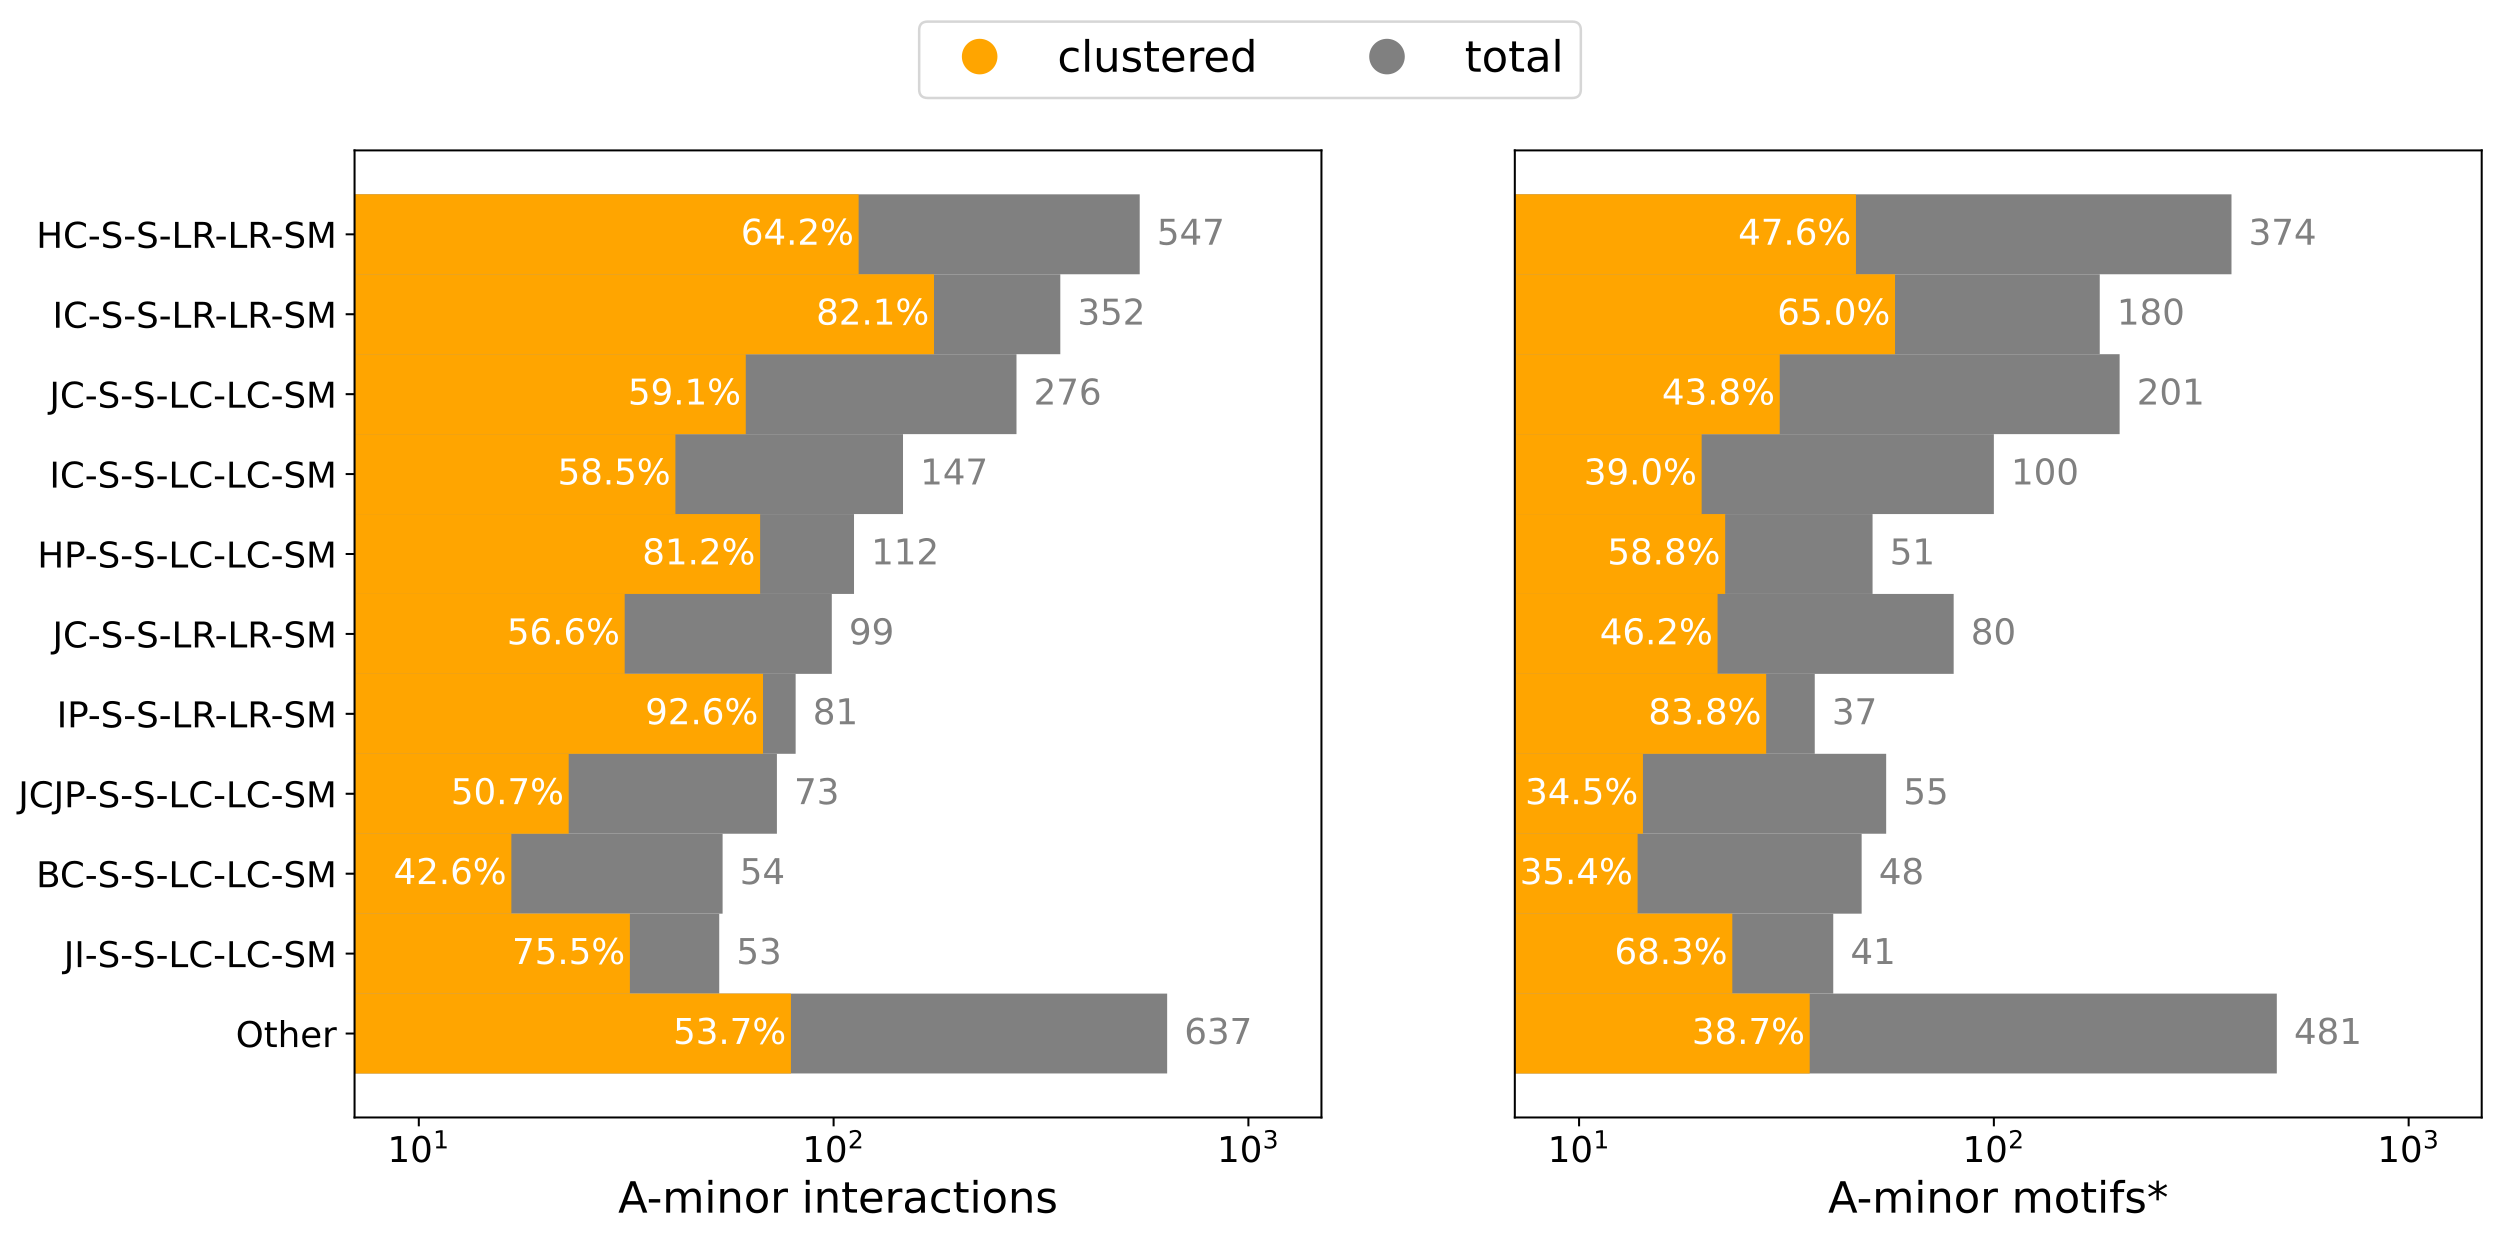 <?xml version="1.0" encoding="utf-8" standalone="no"?>
<!DOCTYPE svg PUBLIC "-//W3C//DTD SVG 1.1//EN"
  "http://www.w3.org/Graphics/SVG/1.1/DTD/svg11.dtd">
<!-- Created with matplotlib (https://matplotlib.org/) -->
<svg height="487.902pt" version="1.1" viewBox="0 0 983.713 487.902" width="983.713pt" xmlns="http://www.w3.org/2000/svg" xmlns:xlink="http://www.w3.org/1999/xlink">
 <defs>
  <style type="text/css">
*{stroke-linecap:butt;stroke-linejoin:round;}
  </style>
 </defs>
 <g id="figure_1">
  <g id="patch_1">
   <path d="M 0 487.902 
L 983.713 487.902 
L 983.713 0 
L 0 0 
z
" style="fill:#ffffff;"/>
  </g>
  <g id="axes_1">
   <g id="patch_2">
    <path d="M 139.513 439.7 
L 519.968 439.7 
L 519.968 59.18 
L 139.513 59.18 
z
" style="fill:#ffffff;"/>
   </g>
   <g id="patch_3">
    <path clip-path="url(#p94012edc0e)" d="M -163214.058 422.404 
L 459.259 422.404 
L 459.259 390.956 
L -163214.058 390.956 
z
" style="fill:#808080;"/>
   </g>
   <g id="patch_4">
    <path clip-path="url(#p94012edc0e)" d="M -163214.058 390.956 
L 283.009 390.956 
L 283.009 359.508 
L -163214.058 359.508 
z
" style="fill:#808080;"/>
   </g>
   <g id="patch_5">
    <path clip-path="url(#p94012edc0e)" d="M -163214.058 359.508 
L 284.334 359.508 
L 284.334 328.06 
L -163214.058 328.06 
z
" style="fill:#808080;"/>
   </g>
   <g id="patch_6">
    <path clip-path="url(#p94012edc0e)" d="M -163214.058 328.06 
L 305.703 328.06 
L 305.703 296.612 
L -163214.058 296.612 
z
" style="fill:#808080;"/>
   </g>
   <g id="patch_7">
    <path clip-path="url(#p94012edc0e)" d="M -163214.058 296.612 
L 313.075 296.612 
L 313.075 265.164 
L -163214.058 265.164 
z
" style="fill:#808080;"/>
   </g>
   <g id="patch_8">
    <path clip-path="url(#p94012edc0e)" d="M -163214.058 265.164 
L 327.299 265.164 
L 327.299 233.716 
L -163214.058 233.716 
z
" style="fill:#808080;"/>
   </g>
   <g id="patch_9">
    <path clip-path="url(#p94012edc0e)" d="M -163214.058 233.716 
L 336.044 233.716 
L 336.044 202.268 
L -163214.058 202.268 
z
" style="fill:#808080;"/>
   </g>
   <g id="patch_10">
    <path clip-path="url(#p94012edc0e)" d="M -163214.058 202.268 
L 355.32 202.268 
L 355.32 170.82 
L -163214.058 170.82 
z
" style="fill:#808080;"/>
   </g>
   <g id="patch_11">
    <path clip-path="url(#p94012edc0e)" d="M -163214.058 170.82 
L 399.974 170.82 
L 399.974 139.372 
L -163214.058 139.372 
z
" style="fill:#808080;"/>
   </g>
   <g id="patch_12">
    <path clip-path="url(#p94012edc0e)" d="M -163214.058 139.372 
L 417.215 139.372 
L 417.215 107.924 
L -163214.058 107.924 
z
" style="fill:#808080;"/>
   </g>
   <g id="patch_13">
    <path clip-path="url(#p94012edc0e)" d="M -163214.058 107.924 
L 448.462 107.924 
L 448.462 76.476 
L -163214.058 76.476 
z
" style="fill:#808080;"/>
   </g>
   <g id="patch_14">
    <path clip-path="url(#p94012edc0e)" d="M -163214.058 422.404 
L 311.217 422.404 
L 311.217 390.956 
L -163214.058 390.956 
z
" style="fill:#ffa500;"/>
   </g>
   <g id="patch_15">
    <path clip-path="url(#p94012edc0e)" d="M -163214.058 390.956 
L 247.852 390.956 
L 247.852 359.508 
L -163214.058 359.508 
z
" style="fill:#ffa500;"/>
   </g>
   <g id="patch_16">
    <path clip-path="url(#p94012edc0e)" d="M -163214.058 359.508 
L 201.207 359.508 
L 201.207 328.06 
L -163214.058 328.06 
z
" style="fill:#ffa500;"/>
   </g>
   <g id="patch_17">
    <path clip-path="url(#p94012edc0e)" d="M -163214.058 328.06 
L 223.772 328.06 
L 223.772 296.612 
L -163214.058 296.612 
z
" style="fill:#ffa500;"/>
   </g>
   <g id="patch_18">
    <path clip-path="url(#p94012edc0e)" d="M -163214.058 296.612 
L 300.231 296.612 
L 300.231 265.164 
L -163214.058 265.164 
z
" style="fill:#ffa500;"/>
   </g>
   <g id="patch_19">
    <path clip-path="url(#p94012edc0e)" d="M -163214.058 265.164 
L 245.8 265.164 
L 245.8 233.716 
L -163214.058 233.716 
z
" style="fill:#ffa500;"/>
   </g>
   <g id="patch_20">
    <path clip-path="url(#p94012edc0e)" d="M -163214.058 233.716 
L 299.096 233.716 
L 299.096 202.268 
L -163214.058 202.268 
z
" style="fill:#ffa500;"/>
   </g>
   <g id="patch_21">
    <path clip-path="url(#p94012edc0e)" d="M -163214.058 202.268 
L 265.76 202.268 
L 265.76 170.82 
L -163214.058 170.82 
z
" style="fill:#ffa500;"/>
   </g>
   <g id="patch_22">
    <path clip-path="url(#p94012edc0e)" d="M -163214.058 170.82 
L 293.446 170.82 
L 293.446 139.372 
L -163214.058 139.372 
z
" style="fill:#ffa500;"/>
   </g>
   <g id="patch_23">
    <path clip-path="url(#p94012edc0e)" d="M -163214.058 139.372 
L 367.507 139.372 
L 367.507 107.924 
L -163214.058 107.924 
z
" style="fill:#ffa500;"/>
   </g>
   <g id="patch_24">
    <path clip-path="url(#p94012edc0e)" d="M -163214.058 107.924 
L 337.858 107.924 
L 337.858 76.476 
L -163214.058 76.476 
z
" style="fill:#ffa500;"/>
   </g>
   <g id="matplotlib.axis_1">
    <g id="xtick_1">
     <g id="line2d_1">
      <defs>
       <path d="M 0 0 
L 0 3.5 
" id="mbed6839038" style="stroke:#000000;stroke-width:0.8;"/>
      </defs>
      <g>
       <use style="stroke:#000000;stroke-width:0.8;" x="164.796" xlink:href="#mbed6839038" y="439.7"/>
      </g>
     </g>
     <g id="text_1">
      <!-- $\mathdefault{10^{1}}$ -->
      <defs>
       <path d="M 12.406 8.297 
L 28.516 8.297 
L 28.516 63.922 
L 10.984 60.406 
L 10.984 69.391 
L 28.422 72.906 
L 38.281 72.906 
L 38.281 8.297 
L 54.391 8.297 
L 54.391 0 
L 12.406 0 
z
" id="DejaVuSans-49"/>
       <path d="M 31.781 66.406 
Q 24.172 66.406 20.328 58.906 
Q 16.5 51.422 16.5 36.375 
Q 16.5 21.391 20.328 13.891 
Q 24.172 6.391 31.781 6.391 
Q 39.453 6.391 43.281 13.891 
Q 47.125 21.391 47.125 36.375 
Q 47.125 51.422 43.281 58.906 
Q 39.453 66.406 31.781 66.406 
z
M 31.781 74.219 
Q 44.047 74.219 50.516 64.516 
Q 56.984 54.828 56.984 36.375 
Q 56.984 17.969 50.516 8.266 
Q 44.047 -1.422 31.781 -1.422 
Q 19.531 -1.422 13.062 8.266 
Q 6.594 17.969 6.594 36.375 
Q 6.594 54.828 13.062 64.516 
Q 19.531 74.219 31.781 74.219 
z
" id="DejaVuSans-48"/>
      </defs>
      <g transform="translate(152.476 457.338)scale(0.14 -0.14)">
       <use transform="translate(0 0.684)" xlink:href="#DejaVuSans-49"/>
       <use transform="translate(63.623 0.684)" xlink:href="#DejaVuSans-48"/>
       <use transform="translate(128.203 38.966)scale(0.7)" xlink:href="#DejaVuSans-49"/>
      </g>
     </g>
    </g>
    <g id="xtick_2">
     <g id="line2d_2">
      <g>
       <use style="stroke:#000000;stroke-width:0.8;" x="328.011" xlink:href="#mbed6839038" y="439.7"/>
      </g>
     </g>
     <g id="text_2">
      <!-- $\mathdefault{10^{2}}$ -->
      <defs>
       <path d="M 19.188 8.297 
L 53.609 8.297 
L 53.609 0 
L 7.328 0 
L 7.328 8.297 
Q 12.938 14.109 22.625 23.891 
Q 32.328 33.688 34.812 36.531 
Q 39.547 41.844 41.422 45.531 
Q 43.312 49.219 43.312 52.781 
Q 43.312 58.594 39.234 62.25 
Q 35.156 65.922 28.609 65.922 
Q 23.969 65.922 18.812 64.312 
Q 13.672 62.703 7.812 59.422 
L 7.812 69.391 
Q 13.766 71.781 18.938 73 
Q 24.125 74.219 28.422 74.219 
Q 39.75 74.219 46.484 68.547 
Q 53.219 62.891 53.219 53.422 
Q 53.219 48.922 51.531 44.891 
Q 49.859 40.875 45.406 35.406 
Q 44.188 33.984 37.641 27.219 
Q 31.109 20.453 19.188 8.297 
z
" id="DejaVuSans-50"/>
      </defs>
      <g transform="translate(315.691 457.338)scale(0.14 -0.14)">
       <use transform="translate(0 0.766)" xlink:href="#DejaVuSans-49"/>
       <use transform="translate(63.623 0.766)" xlink:href="#DejaVuSans-48"/>
       <use transform="translate(128.203 39.047)scale(0.7)" xlink:href="#DejaVuSans-50"/>
      </g>
     </g>
    </g>
    <g id="xtick_3">
     <g id="line2d_3">
      <g>
       <use style="stroke:#000000;stroke-width:0.8;" x="491.227" xlink:href="#mbed6839038" y="439.7"/>
      </g>
     </g>
     <g id="text_3">
      <!-- $\mathdefault{10^{3}}$ -->
      <defs>
       <path d="M 40.578 39.312 
Q 47.656 37.797 51.625 33 
Q 55.609 28.219 55.609 21.188 
Q 55.609 10.406 48.188 4.484 
Q 40.766 -1.422 27.094 -1.422 
Q 22.516 -1.422 17.656 -0.516 
Q 12.797 0.391 7.625 2.203 
L 7.625 11.719 
Q 11.719 9.328 16.594 8.109 
Q 21.484 6.891 26.812 6.891 
Q 36.078 6.891 40.938 10.547 
Q 45.797 14.203 45.797 21.188 
Q 45.797 27.641 41.281 31.266 
Q 36.766 34.906 28.719 34.906 
L 20.219 34.906 
L 20.219 43.016 
L 29.109 43.016 
Q 36.375 43.016 40.234 45.922 
Q 44.094 48.828 44.094 54.297 
Q 44.094 59.906 40.109 62.906 
Q 36.141 65.922 28.719 65.922 
Q 24.656 65.922 20.016 65.031 
Q 15.375 64.156 9.812 62.312 
L 9.812 71.094 
Q 15.438 72.656 20.344 73.438 
Q 25.25 74.219 29.594 74.219 
Q 40.828 74.219 47.359 69.109 
Q 53.906 64.016 53.906 55.328 
Q 53.906 49.266 50.438 45.094 
Q 46.969 40.922 40.578 39.312 
z
" id="DejaVuSans-51"/>
      </defs>
      <g transform="translate(478.907 457.338)scale(0.14 -0.14)">
       <use transform="translate(0 0.766)" xlink:href="#DejaVuSans-49"/>
       <use transform="translate(63.623 0.766)" xlink:href="#DejaVuSans-48"/>
       <use transform="translate(128.203 39.047)scale(0.7)" xlink:href="#DejaVuSans-51"/>
      </g>
     </g>
    </g>
    <g id="text_4">
     <!-- A-minor interactions -->
     <defs>
      <path d="M 34.188 63.188 
L 20.797 26.906 
L 47.609 26.906 
z
M 28.609 72.906 
L 39.797 72.906 
L 67.578 0 
L 57.328 0 
L 50.688 18.703 
L 17.828 18.703 
L 11.188 0 
L 0.781 0 
z
" id="DejaVuSans-65"/>
      <path d="M 4.891 31.391 
L 31.203 31.391 
L 31.203 23.391 
L 4.891 23.391 
z
" id="DejaVuSans-45"/>
      <path d="M 52 44.188 
Q 55.375 50.25 60.062 53.125 
Q 64.75 56 71.094 56 
Q 79.641 56 84.281 50.016 
Q 88.922 44.047 88.922 33.016 
L 88.922 0 
L 79.891 0 
L 79.891 32.719 
Q 79.891 40.578 77.094 44.375 
Q 74.312 48.188 68.609 48.188 
Q 61.625 48.188 57.562 43.547 
Q 53.516 38.922 53.516 30.906 
L 53.516 0 
L 44.484 0 
L 44.484 32.719 
Q 44.484 40.625 41.703 44.406 
Q 38.922 48.188 33.109 48.188 
Q 26.219 48.188 22.156 43.531 
Q 18.109 38.875 18.109 30.906 
L 18.109 0 
L 9.078 0 
L 9.078 54.688 
L 18.109 54.688 
L 18.109 46.188 
Q 21.188 51.219 25.484 53.609 
Q 29.781 56 35.688 56 
Q 41.656 56 45.828 52.969 
Q 50 49.953 52 44.188 
z
" id="DejaVuSans-109"/>
      <path d="M 9.422 54.688 
L 18.406 54.688 
L 18.406 0 
L 9.422 0 
z
M 9.422 75.984 
L 18.406 75.984 
L 18.406 64.594 
L 9.422 64.594 
z
" id="DejaVuSans-105"/>
      <path d="M 54.891 33.016 
L 54.891 0 
L 45.906 0 
L 45.906 32.719 
Q 45.906 40.484 42.875 44.328 
Q 39.844 48.188 33.797 48.188 
Q 26.516 48.188 22.312 43.547 
Q 18.109 38.922 18.109 30.906 
L 18.109 0 
L 9.078 0 
L 9.078 54.688 
L 18.109 54.688 
L 18.109 46.188 
Q 21.344 51.125 25.703 53.562 
Q 30.078 56 35.797 56 
Q 45.219 56 50.047 50.172 
Q 54.891 44.344 54.891 33.016 
z
" id="DejaVuSans-110"/>
      <path d="M 30.609 48.391 
Q 23.391 48.391 19.188 42.75 
Q 14.984 37.109 14.984 27.297 
Q 14.984 17.484 19.156 11.844 
Q 23.344 6.203 30.609 6.203 
Q 37.797 6.203 41.984 11.859 
Q 46.188 17.531 46.188 27.297 
Q 46.188 37.016 41.984 42.703 
Q 37.797 48.391 30.609 48.391 
z
M 30.609 56 
Q 42.328 56 49.016 48.375 
Q 55.719 40.766 55.719 27.297 
Q 55.719 13.875 49.016 6.219 
Q 42.328 -1.422 30.609 -1.422 
Q 18.844 -1.422 12.172 6.219 
Q 5.516 13.875 5.516 27.297 
Q 5.516 40.766 12.172 48.375 
Q 18.844 56 30.609 56 
z
" id="DejaVuSans-111"/>
      <path d="M 41.109 46.297 
Q 39.594 47.172 37.812 47.578 
Q 36.031 48 33.891 48 
Q 26.266 48 22.188 43.047 
Q 18.109 38.094 18.109 28.812 
L 18.109 0 
L 9.078 0 
L 9.078 54.688 
L 18.109 54.688 
L 18.109 46.188 
Q 20.953 51.172 25.484 53.578 
Q 30.031 56 36.531 56 
Q 37.453 56 38.578 55.875 
Q 39.703 55.766 41.062 55.516 
z
" id="DejaVuSans-114"/>
      <path id="DejaVuSans-32"/>
      <path d="M 18.312 70.219 
L 18.312 54.688 
L 36.812 54.688 
L 36.812 47.703 
L 18.312 47.703 
L 18.312 18.016 
Q 18.312 11.328 20.141 9.422 
Q 21.969 7.516 27.594 7.516 
L 36.812 7.516 
L 36.812 0 
L 27.594 0 
Q 17.188 0 13.234 3.875 
Q 9.281 7.766 9.281 18.016 
L 9.281 47.703 
L 2.688 47.703 
L 2.688 54.688 
L 9.281 54.688 
L 9.281 70.219 
z
" id="DejaVuSans-116"/>
      <path d="M 56.203 29.594 
L 56.203 25.203 
L 14.891 25.203 
Q 15.484 15.922 20.484 11.062 
Q 25.484 6.203 34.422 6.203 
Q 39.594 6.203 44.453 7.469 
Q 49.312 8.734 54.109 11.281 
L 54.109 2.781 
Q 49.266 0.734 44.188 -0.344 
Q 39.109 -1.422 33.891 -1.422 
Q 20.797 -1.422 13.156 6.188 
Q 5.516 13.812 5.516 26.812 
Q 5.516 40.234 12.766 48.109 
Q 20.016 56 32.328 56 
Q 43.359 56 49.781 48.891 
Q 56.203 41.797 56.203 29.594 
z
M 47.219 32.234 
Q 47.125 39.594 43.094 43.984 
Q 39.062 48.391 32.422 48.391 
Q 24.906 48.391 20.391 44.141 
Q 15.875 39.891 15.188 32.172 
z
" id="DejaVuSans-101"/>
      <path d="M 34.281 27.484 
Q 23.391 27.484 19.188 25 
Q 14.984 22.516 14.984 16.5 
Q 14.984 11.719 18.141 8.906 
Q 21.297 6.109 26.703 6.109 
Q 34.188 6.109 38.703 11.406 
Q 43.219 16.703 43.219 25.484 
L 43.219 27.484 
z
M 52.203 31.203 
L 52.203 0 
L 43.219 0 
L 43.219 8.297 
Q 40.141 3.328 35.547 0.953 
Q 30.953 -1.422 24.312 -1.422 
Q 15.922 -1.422 10.953 3.297 
Q 6 8.016 6 15.922 
Q 6 25.141 12.172 29.828 
Q 18.359 34.516 30.609 34.516 
L 43.219 34.516 
L 43.219 35.406 
Q 43.219 41.609 39.141 45 
Q 35.062 48.391 27.688 48.391 
Q 23 48.391 18.547 47.266 
Q 14.109 46.141 10.016 43.891 
L 10.016 52.203 
Q 14.938 54.109 19.578 55.047 
Q 24.219 56 28.609 56 
Q 40.484 56 46.344 49.844 
Q 52.203 43.703 52.203 31.203 
z
" id="DejaVuSans-97"/>
      <path d="M 48.781 52.594 
L 48.781 44.188 
Q 44.969 46.297 41.141 47.344 
Q 37.312 48.391 33.406 48.391 
Q 24.656 48.391 19.812 42.844 
Q 14.984 37.312 14.984 27.297 
Q 14.984 17.281 19.812 11.734 
Q 24.656 6.203 33.406 6.203 
Q 37.312 6.203 41.141 7.25 
Q 44.969 8.297 48.781 10.406 
L 48.781 2.094 
Q 45.016 0.344 40.984 -0.531 
Q 36.969 -1.422 32.422 -1.422 
Q 20.062 -1.422 12.781 6.344 
Q 5.516 14.109 5.516 27.297 
Q 5.516 40.672 12.859 48.328 
Q 20.219 56 33.016 56 
Q 37.156 56 41.109 55.141 
Q 45.062 54.297 48.781 52.594 
z
" id="DejaVuSans-99"/>
      <path d="M 44.281 53.078 
L 44.281 44.578 
Q 40.484 46.531 36.375 47.5 
Q 32.281 48.484 27.875 48.484 
Q 21.188 48.484 17.844 46.438 
Q 14.5 44.391 14.5 40.281 
Q 14.5 37.156 16.891 35.375 
Q 19.281 33.594 26.516 31.984 
L 29.594 31.297 
Q 39.156 29.25 43.188 25.516 
Q 47.219 21.781 47.219 15.094 
Q 47.219 7.469 41.188 3.016 
Q 35.156 -1.422 24.609 -1.422 
Q 20.219 -1.422 15.453 -0.562 
Q 10.688 0.297 5.422 2 
L 5.422 11.281 
Q 10.406 8.688 15.234 7.391 
Q 20.062 6.109 24.812 6.109 
Q 31.156 6.109 34.562 8.281 
Q 37.984 10.453 37.984 14.406 
Q 37.984 18.062 35.516 20.016 
Q 33.062 21.969 24.703 23.781 
L 21.578 24.516 
Q 13.234 26.266 9.516 29.906 
Q 5.812 33.547 5.812 39.891 
Q 5.812 47.609 11.281 51.797 
Q 16.75 56 26.812 56 
Q 31.781 56 36.172 55.266 
Q 40.578 54.547 44.281 53.078 
z
" id="DejaVuSans-115"/>
     </defs>
     <g transform="translate(243.229 477.167)scale(0.17 -0.17)">
      <use xlink:href="#DejaVuSans-65"/>
      <use x="66.158" xlink:href="#DejaVuSans-45"/>
      <use x="102.242" xlink:href="#DejaVuSans-109"/>
      <use x="199.654" xlink:href="#DejaVuSans-105"/>
      <use x="227.438" xlink:href="#DejaVuSans-110"/>
      <use x="290.816" xlink:href="#DejaVuSans-111"/>
      <use x="351.998" xlink:href="#DejaVuSans-114"/>
      <use x="393.111" xlink:href="#DejaVuSans-32"/>
      <use x="424.898" xlink:href="#DejaVuSans-105"/>
      <use x="452.682" xlink:href="#DejaVuSans-110"/>
      <use x="516.061" xlink:href="#DejaVuSans-116"/>
      <use x="555.27" xlink:href="#DejaVuSans-101"/>
      <use x="616.793" xlink:href="#DejaVuSans-114"/>
      <use x="657.906" xlink:href="#DejaVuSans-97"/>
      <use x="719.186" xlink:href="#DejaVuSans-99"/>
      <use x="774.166" xlink:href="#DejaVuSans-116"/>
      <use x="813.375" xlink:href="#DejaVuSans-105"/>
      <use x="841.158" xlink:href="#DejaVuSans-111"/>
      <use x="902.34" xlink:href="#DejaVuSans-110"/>
      <use x="965.719" xlink:href="#DejaVuSans-115"/>
     </g>
    </g>
   </g>
   <g id="matplotlib.axis_2">
    <g id="ytick_1">
     <g id="line2d_4">
      <defs>
       <path d="M 0 0 
L -3.5 0 
" id="mc80b930db8" style="stroke:#000000;stroke-width:0.8;"/>
      </defs>
      <g>
       <use style="stroke:#000000;stroke-width:0.8;" x="139.513" xlink:href="#mc80b930db8" y="406.68"/>
      </g>
     </g>
     <g id="text_5">
      <!-- Other -->
      <defs>
       <path d="M 39.406 66.219 
Q 28.656 66.219 22.328 58.203 
Q 16.016 50.203 16.016 36.375 
Q 16.016 22.609 22.328 14.594 
Q 28.656 6.594 39.406 6.594 
Q 50.141 6.594 56.422 14.594 
Q 62.703 22.609 62.703 36.375 
Q 62.703 50.203 56.422 58.203 
Q 50.141 66.219 39.406 66.219 
z
M 39.406 74.219 
Q 54.734 74.219 63.906 63.938 
Q 73.094 53.656 73.094 36.375 
Q 73.094 19.141 63.906 8.859 
Q 54.734 -1.422 39.406 -1.422 
Q 24.031 -1.422 14.812 8.828 
Q 5.609 19.094 5.609 36.375 
Q 5.609 53.656 14.812 63.938 
Q 24.031 74.219 39.406 74.219 
z
" id="DejaVuSans-79"/>
       <path d="M 54.891 33.016 
L 54.891 0 
L 45.906 0 
L 45.906 32.719 
Q 45.906 40.484 42.875 44.328 
Q 39.844 48.188 33.797 48.188 
Q 26.516 48.188 22.312 43.547 
Q 18.109 38.922 18.109 30.906 
L 18.109 0 
L 9.078 0 
L 9.078 75.984 
L 18.109 75.984 
L 18.109 46.188 
Q 21.344 51.125 25.703 53.562 
Q 30.078 56 35.797 56 
Q 45.219 56 50.047 50.172 
Q 54.891 44.344 54.891 33.016 
z
" id="DejaVuSans-104"/>
      </defs>
      <g transform="translate(92.762 411.999)scale(0.14 -0.14)">
       <use xlink:href="#DejaVuSans-79"/>
       <use x="78.711" xlink:href="#DejaVuSans-116"/>
       <use x="117.92" xlink:href="#DejaVuSans-104"/>
       <use x="181.299" xlink:href="#DejaVuSans-101"/>
       <use x="242.822" xlink:href="#DejaVuSans-114"/>
      </g>
     </g>
    </g>
    <g id="ytick_2">
     <g id="line2d_5">
      <g>
       <use style="stroke:#000000;stroke-width:0.8;" x="139.513" xlink:href="#mc80b930db8" y="375.232"/>
      </g>
     </g>
     <g id="text_6">
      <!-- JI-S-S-LC-LC-SM -->
      <defs>
       <path d="M 9.812 72.906 
L 19.672 72.906 
L 19.672 5.078 
Q 19.672 -8.109 14.672 -14.062 
Q 9.672 -20.016 -1.422 -20.016 
L -5.172 -20.016 
L -5.172 -11.719 
L -2.094 -11.719 
Q 4.438 -11.719 7.125 -8.047 
Q 9.812 -4.391 9.812 5.078 
z
" id="DejaVuSans-74"/>
       <path d="M 9.812 72.906 
L 19.672 72.906 
L 19.672 0 
L 9.812 0 
z
" id="DejaVuSans-73"/>
       <path d="M 53.516 70.516 
L 53.516 60.891 
Q 47.906 63.578 42.922 64.891 
Q 37.938 66.219 33.297 66.219 
Q 25.25 66.219 20.875 63.094 
Q 16.5 59.969 16.5 54.203 
Q 16.5 49.359 19.406 46.891 
Q 22.312 44.438 30.422 42.922 
L 36.375 41.703 
Q 47.406 39.594 52.656 34.297 
Q 57.906 29 57.906 20.125 
Q 57.906 9.516 50.797 4.047 
Q 43.703 -1.422 29.984 -1.422 
Q 24.812 -1.422 18.969 -0.25 
Q 13.141 0.922 6.891 3.219 
L 6.891 13.375 
Q 12.891 10.016 18.656 8.297 
Q 24.422 6.594 29.984 6.594 
Q 38.422 6.594 43.016 9.906 
Q 47.609 13.234 47.609 19.391 
Q 47.609 24.75 44.312 27.781 
Q 41.016 30.812 33.5 32.328 
L 27.484 33.5 
Q 16.453 35.688 11.516 40.375 
Q 6.594 45.062 6.594 53.422 
Q 6.594 63.094 13.406 68.656 
Q 20.219 74.219 32.172 74.219 
Q 37.312 74.219 42.625 73.281 
Q 47.953 72.359 53.516 70.516 
z
" id="DejaVuSans-83"/>
       <path d="M 9.812 72.906 
L 19.672 72.906 
L 19.672 8.297 
L 55.172 8.297 
L 55.172 0 
L 9.812 0 
z
" id="DejaVuSans-76"/>
       <path d="M 64.406 67.281 
L 64.406 56.891 
Q 59.422 61.531 53.781 63.812 
Q 48.141 66.109 41.797 66.109 
Q 29.297 66.109 22.656 58.469 
Q 16.016 50.828 16.016 36.375 
Q 16.016 21.969 22.656 14.328 
Q 29.297 6.688 41.797 6.688 
Q 48.141 6.688 53.781 8.984 
Q 59.422 11.281 64.406 15.922 
L 64.406 5.609 
Q 59.234 2.094 53.438 0.328 
Q 47.656 -1.422 41.219 -1.422 
Q 24.656 -1.422 15.125 8.703 
Q 5.609 18.844 5.609 36.375 
Q 5.609 53.953 15.125 64.078 
Q 24.656 74.219 41.219 74.219 
Q 47.75 74.219 53.531 72.484 
Q 59.328 70.75 64.406 67.281 
z
" id="DejaVuSans-67"/>
       <path d="M 9.812 72.906 
L 24.516 72.906 
L 43.109 23.297 
L 61.812 72.906 
L 76.516 72.906 
L 76.516 0 
L 66.891 0 
L 66.891 64.016 
L 48.094 14.016 
L 38.188 14.016 
L 19.391 64.016 
L 19.391 0 
L 9.812 0 
z
" id="DejaVuSans-77"/>
      </defs>
      <g transform="translate(25.102 380.551)scale(0.14 -0.14)">
       <use xlink:href="#DejaVuSans-74"/>
       <use x="29.492" xlink:href="#DejaVuSans-73"/>
       <use x="58.984" xlink:href="#DejaVuSans-45"/>
       <use x="95.068" xlink:href="#DejaVuSans-83"/>
       <use x="158.545" xlink:href="#DejaVuSans-45"/>
       <use x="194.629" xlink:href="#DejaVuSans-83"/>
       <use x="258.105" xlink:href="#DejaVuSans-45"/>
       <use x="294.189" xlink:href="#DejaVuSans-76"/>
       <use x="349.902" xlink:href="#DejaVuSans-67"/>
       <use x="419.727" xlink:href="#DejaVuSans-45"/>
       <use x="455.811" xlink:href="#DejaVuSans-76"/>
       <use x="511.523" xlink:href="#DejaVuSans-67"/>
       <use x="581.348" xlink:href="#DejaVuSans-45"/>
       <use x="617.432" xlink:href="#DejaVuSans-83"/>
       <use x="680.908" xlink:href="#DejaVuSans-77"/>
      </g>
     </g>
    </g>
    <g id="ytick_3">
     <g id="line2d_6">
      <g>
       <use style="stroke:#000000;stroke-width:0.8;" x="139.513" xlink:href="#mc80b930db8" y="343.784"/>
      </g>
     </g>
     <g id="text_7">
      <!-- BC-S-S-LC-LC-SM -->
      <defs>
       <path d="M 19.672 34.812 
L 19.672 8.109 
L 35.5 8.109 
Q 43.453 8.109 47.281 11.406 
Q 51.125 14.703 51.125 21.484 
Q 51.125 28.328 47.281 31.562 
Q 43.453 34.812 35.5 34.812 
z
M 19.672 64.797 
L 19.672 42.828 
L 34.281 42.828 
Q 41.5 42.828 45.031 45.531 
Q 48.578 48.25 48.578 53.812 
Q 48.578 59.328 45.031 62.062 
Q 41.5 64.797 34.281 64.797 
z
M 9.812 72.906 
L 35.016 72.906 
Q 46.297 72.906 52.391 68.219 
Q 58.5 63.531 58.5 54.891 
Q 58.5 48.188 55.375 44.234 
Q 52.25 40.281 46.188 39.312 
Q 53.469 37.75 57.5 32.781 
Q 61.531 27.828 61.531 20.406 
Q 61.531 10.641 54.891 5.312 
Q 48.25 0 35.984 0 
L 9.812 0 
z
" id="DejaVuSans-66"/>
      </defs>
      <g transform="translate(14.226 349.103)scale(0.14 -0.14)">
       <use xlink:href="#DejaVuSans-66"/>
       <use x="66.854" xlink:href="#DejaVuSans-67"/>
       <use x="136.678" xlink:href="#DejaVuSans-45"/>
       <use x="172.762" xlink:href="#DejaVuSans-83"/>
       <use x="236.238" xlink:href="#DejaVuSans-45"/>
       <use x="272.322" xlink:href="#DejaVuSans-83"/>
       <use x="335.799" xlink:href="#DejaVuSans-45"/>
       <use x="371.883" xlink:href="#DejaVuSans-76"/>
       <use x="427.596" xlink:href="#DejaVuSans-67"/>
       <use x="497.42" xlink:href="#DejaVuSans-45"/>
       <use x="533.504" xlink:href="#DejaVuSans-76"/>
       <use x="589.217" xlink:href="#DejaVuSans-67"/>
       <use x="659.041" xlink:href="#DejaVuSans-45"/>
       <use x="695.125" xlink:href="#DejaVuSans-83"/>
       <use x="758.602" xlink:href="#DejaVuSans-77"/>
      </g>
     </g>
    </g>
    <g id="ytick_4">
     <g id="line2d_7">
      <g>
       <use style="stroke:#000000;stroke-width:0.8;" x="139.513" xlink:href="#mc80b930db8" y="312.336"/>
      </g>
     </g>
     <g id="text_8">
      <!-- JCJP-S-S-LC-LC-SM -->
      <defs>
       <path d="M 19.672 64.797 
L 19.672 37.406 
L 32.078 37.406 
Q 38.969 37.406 42.719 40.969 
Q 46.484 44.531 46.484 51.125 
Q 46.484 57.672 42.719 61.234 
Q 38.969 64.797 32.078 64.797 
z
M 9.812 72.906 
L 32.078 72.906 
Q 44.344 72.906 50.609 67.359 
Q 56.891 61.812 56.891 51.125 
Q 56.891 40.328 50.609 34.812 
Q 44.344 29.297 32.078 29.297 
L 19.672 29.297 
L 19.672 0 
L 9.812 0 
z
" id="DejaVuSans-80"/>
      </defs>
      <g transform="translate(7.2 317.655)scale(0.14 -0.14)">
       <use xlink:href="#DejaVuSans-74"/>
       <use x="29.492" xlink:href="#DejaVuSans-67"/>
       <use x="99.316" xlink:href="#DejaVuSans-74"/>
       <use x="128.809" xlink:href="#DejaVuSans-80"/>
       <use x="186.861" xlink:href="#DejaVuSans-45"/>
       <use x="222.945" xlink:href="#DejaVuSans-83"/>
       <use x="286.422" xlink:href="#DejaVuSans-45"/>
       <use x="322.506" xlink:href="#DejaVuSans-83"/>
       <use x="385.982" xlink:href="#DejaVuSans-45"/>
       <use x="422.066" xlink:href="#DejaVuSans-76"/>
       <use x="477.779" xlink:href="#DejaVuSans-67"/>
       <use x="547.604" xlink:href="#DejaVuSans-45"/>
       <use x="583.688" xlink:href="#DejaVuSans-76"/>
       <use x="639.4" xlink:href="#DejaVuSans-67"/>
       <use x="709.225" xlink:href="#DejaVuSans-45"/>
       <use x="745.309" xlink:href="#DejaVuSans-83"/>
       <use x="808.785" xlink:href="#DejaVuSans-77"/>
      </g>
     </g>
    </g>
    <g id="ytick_5">
     <g id="line2d_8">
      <g>
       <use style="stroke:#000000;stroke-width:0.8;" x="139.513" xlink:href="#mc80b930db8" y="280.888"/>
      </g>
     </g>
     <g id="text_9">
      <!-- IP-S-S-LR-LR-SM -->
      <defs>
       <path d="M 44.391 34.188 
Q 47.562 33.109 50.562 29.594 
Q 53.562 26.078 56.594 19.922 
L 66.609 0 
L 56 0 
L 46.688 18.703 
Q 43.062 26.031 39.672 28.422 
Q 36.281 30.812 30.422 30.812 
L 19.672 30.812 
L 19.672 0 
L 9.812 0 
L 9.812 72.906 
L 32.078 72.906 
Q 44.578 72.906 50.734 67.672 
Q 56.891 62.453 56.891 51.906 
Q 56.891 45.016 53.688 40.469 
Q 50.484 35.938 44.391 34.188 
z
M 19.672 64.797 
L 19.672 38.922 
L 32.078 38.922 
Q 39.203 38.922 42.844 42.219 
Q 46.484 45.516 46.484 51.906 
Q 46.484 58.297 42.844 61.547 
Q 39.203 64.797 32.078 64.797 
z
" id="DejaVuSans-82"/>
      </defs>
      <g transform="translate(22.322 286.207)scale(0.14 -0.14)">
       <use xlink:href="#DejaVuSans-73"/>
       <use x="29.492" xlink:href="#DejaVuSans-80"/>
       <use x="87.545" xlink:href="#DejaVuSans-45"/>
       <use x="123.629" xlink:href="#DejaVuSans-83"/>
       <use x="187.105" xlink:href="#DejaVuSans-45"/>
       <use x="223.189" xlink:href="#DejaVuSans-83"/>
       <use x="286.666" xlink:href="#DejaVuSans-45"/>
       <use x="322.75" xlink:href="#DejaVuSans-76"/>
       <use x="378.463" xlink:href="#DejaVuSans-82"/>
       <use x="443.945" xlink:href="#DejaVuSans-45"/>
       <use x="480.029" xlink:href="#DejaVuSans-76"/>
       <use x="535.742" xlink:href="#DejaVuSans-82"/>
       <use x="601.225" xlink:href="#DejaVuSans-45"/>
       <use x="637.309" xlink:href="#DejaVuSans-83"/>
       <use x="700.785" xlink:href="#DejaVuSans-77"/>
      </g>
     </g>
    </g>
    <g id="ytick_6">
     <g id="line2d_9">
      <g>
       <use style="stroke:#000000;stroke-width:0.8;" x="139.513" xlink:href="#mc80b930db8" y="249.44"/>
      </g>
     </g>
     <g id="text_10">
      <!-- JC-S-S-LR-LR-SM -->
      <g transform="translate(20.673 254.759)scale(0.14 -0.14)">
       <use xlink:href="#DejaVuSans-74"/>
       <use x="29.492" xlink:href="#DejaVuSans-67"/>
       <use x="99.316" xlink:href="#DejaVuSans-45"/>
       <use x="135.4" xlink:href="#DejaVuSans-83"/>
       <use x="198.877" xlink:href="#DejaVuSans-45"/>
       <use x="234.961" xlink:href="#DejaVuSans-83"/>
       <use x="298.438" xlink:href="#DejaVuSans-45"/>
       <use x="334.521" xlink:href="#DejaVuSans-76"/>
       <use x="390.234" xlink:href="#DejaVuSans-82"/>
       <use x="455.717" xlink:href="#DejaVuSans-45"/>
       <use x="491.801" xlink:href="#DejaVuSans-76"/>
       <use x="547.514" xlink:href="#DejaVuSans-82"/>
       <use x="612.996" xlink:href="#DejaVuSans-45"/>
       <use x="649.08" xlink:href="#DejaVuSans-83"/>
       <use x="712.557" xlink:href="#DejaVuSans-77"/>
      </g>
     </g>
    </g>
    <g id="ytick_7">
     <g id="line2d_10">
      <g>
       <use style="stroke:#000000;stroke-width:0.8;" x="139.513" xlink:href="#mc80b930db8" y="217.992"/>
      </g>
     </g>
     <g id="text_11">
      <!-- HP-S-S-LC-LC-SM -->
      <defs>
       <path d="M 9.812 72.906 
L 19.672 72.906 
L 19.672 43.016 
L 55.516 43.016 
L 55.516 72.906 
L 65.375 72.906 
L 65.375 0 
L 55.516 0 
L 55.516 34.719 
L 19.672 34.719 
L 19.672 0 
L 9.812 0 
z
" id="DejaVuSans-72"/>
      </defs>
      <g transform="translate(14.707 223.311)scale(0.14 -0.14)">
       <use xlink:href="#DejaVuSans-72"/>
       <use x="75.195" xlink:href="#DejaVuSans-80"/>
       <use x="133.248" xlink:href="#DejaVuSans-45"/>
       <use x="169.332" xlink:href="#DejaVuSans-83"/>
       <use x="232.809" xlink:href="#DejaVuSans-45"/>
       <use x="268.893" xlink:href="#DejaVuSans-83"/>
       <use x="332.369" xlink:href="#DejaVuSans-45"/>
       <use x="368.453" xlink:href="#DejaVuSans-76"/>
       <use x="424.166" xlink:href="#DejaVuSans-67"/>
       <use x="493.99" xlink:href="#DejaVuSans-45"/>
       <use x="530.074" xlink:href="#DejaVuSans-76"/>
       <use x="585.787" xlink:href="#DejaVuSans-67"/>
       <use x="655.611" xlink:href="#DejaVuSans-45"/>
       <use x="691.695" xlink:href="#DejaVuSans-83"/>
       <use x="755.172" xlink:href="#DejaVuSans-77"/>
      </g>
     </g>
    </g>
    <g id="ytick_8">
     <g id="line2d_11">
      <g>
       <use style="stroke:#000000;stroke-width:0.8;" x="139.513" xlink:href="#mc80b930db8" y="186.544"/>
      </g>
     </g>
     <g id="text_12">
      <!-- IC-S-S-LC-LC-SM -->
      <g transform="translate(19.457 191.863)scale(0.14 -0.14)">
       <use xlink:href="#DejaVuSans-73"/>
       <use x="29.492" xlink:href="#DejaVuSans-67"/>
       <use x="99.316" xlink:href="#DejaVuSans-45"/>
       <use x="135.4" xlink:href="#DejaVuSans-83"/>
       <use x="198.877" xlink:href="#DejaVuSans-45"/>
       <use x="234.961" xlink:href="#DejaVuSans-83"/>
       <use x="298.438" xlink:href="#DejaVuSans-45"/>
       <use x="334.521" xlink:href="#DejaVuSans-76"/>
       <use x="390.234" xlink:href="#DejaVuSans-67"/>
       <use x="460.059" xlink:href="#DejaVuSans-45"/>
       <use x="496.143" xlink:href="#DejaVuSans-76"/>
       <use x="551.855" xlink:href="#DejaVuSans-67"/>
       <use x="621.68" xlink:href="#DejaVuSans-45"/>
       <use x="657.764" xlink:href="#DejaVuSans-83"/>
       <use x="721.24" xlink:href="#DejaVuSans-77"/>
      </g>
     </g>
    </g>
    <g id="ytick_9">
     <g id="line2d_12">
      <g>
       <use style="stroke:#000000;stroke-width:0.8;" x="139.513" xlink:href="#mc80b930db8" y="155.096"/>
      </g>
     </g>
     <g id="text_13">
      <!-- JC-S-S-LC-LC-SM -->
      <g transform="translate(19.457 160.415)scale(0.14 -0.14)">
       <use xlink:href="#DejaVuSans-74"/>
       <use x="29.492" xlink:href="#DejaVuSans-67"/>
       <use x="99.316" xlink:href="#DejaVuSans-45"/>
       <use x="135.4" xlink:href="#DejaVuSans-83"/>
       <use x="198.877" xlink:href="#DejaVuSans-45"/>
       <use x="234.961" xlink:href="#DejaVuSans-83"/>
       <use x="298.438" xlink:href="#DejaVuSans-45"/>
       <use x="334.521" xlink:href="#DejaVuSans-76"/>
       <use x="390.234" xlink:href="#DejaVuSans-67"/>
       <use x="460.059" xlink:href="#DejaVuSans-45"/>
       <use x="496.143" xlink:href="#DejaVuSans-76"/>
       <use x="551.855" xlink:href="#DejaVuSans-67"/>
       <use x="621.68" xlink:href="#DejaVuSans-45"/>
       <use x="657.764" xlink:href="#DejaVuSans-83"/>
       <use x="721.24" xlink:href="#DejaVuSans-77"/>
      </g>
     </g>
    </g>
    <g id="ytick_10">
     <g id="line2d_13">
      <g>
       <use style="stroke:#000000;stroke-width:0.8;" x="139.513" xlink:href="#mc80b930db8" y="123.648"/>
      </g>
     </g>
     <g id="text_14">
      <!-- IC-S-S-LR-LR-SM -->
      <g transform="translate(20.673 128.967)scale(0.14 -0.14)">
       <use xlink:href="#DejaVuSans-73"/>
       <use x="29.492" xlink:href="#DejaVuSans-67"/>
       <use x="99.316" xlink:href="#DejaVuSans-45"/>
       <use x="135.4" xlink:href="#DejaVuSans-83"/>
       <use x="198.877" xlink:href="#DejaVuSans-45"/>
       <use x="234.961" xlink:href="#DejaVuSans-83"/>
       <use x="298.438" xlink:href="#DejaVuSans-45"/>
       <use x="334.521" xlink:href="#DejaVuSans-76"/>
       <use x="390.234" xlink:href="#DejaVuSans-82"/>
       <use x="455.717" xlink:href="#DejaVuSans-45"/>
       <use x="491.801" xlink:href="#DejaVuSans-76"/>
       <use x="547.514" xlink:href="#DejaVuSans-82"/>
       <use x="612.996" xlink:href="#DejaVuSans-45"/>
       <use x="649.08" xlink:href="#DejaVuSans-83"/>
       <use x="712.557" xlink:href="#DejaVuSans-77"/>
      </g>
     </g>
    </g>
    <g id="ytick_11">
     <g id="line2d_14">
      <g>
       <use style="stroke:#000000;stroke-width:0.8;" x="139.513" xlink:href="#mc80b930db8" y="92.2"/>
      </g>
     </g>
     <g id="text_15">
      <!-- HC-S-S-LR-LR-SM -->
      <g transform="translate(14.274 97.519)scale(0.14 -0.14)">
       <use xlink:href="#DejaVuSans-72"/>
       <use x="75.195" xlink:href="#DejaVuSans-67"/>
       <use x="145.02" xlink:href="#DejaVuSans-45"/>
       <use x="181.104" xlink:href="#DejaVuSans-83"/>
       <use x="244.58" xlink:href="#DejaVuSans-45"/>
       <use x="280.664" xlink:href="#DejaVuSans-83"/>
       <use x="344.141" xlink:href="#DejaVuSans-45"/>
       <use x="380.225" xlink:href="#DejaVuSans-76"/>
       <use x="435.938" xlink:href="#DejaVuSans-82"/>
       <use x="501.42" xlink:href="#DejaVuSans-45"/>
       <use x="537.504" xlink:href="#DejaVuSans-76"/>
       <use x="593.217" xlink:href="#DejaVuSans-82"/>
       <use x="658.699" xlink:href="#DejaVuSans-45"/>
       <use x="694.783" xlink:href="#DejaVuSans-83"/>
       <use x="758.26" xlink:href="#DejaVuSans-77"/>
      </g>
     </g>
    </g>
   </g>
   <g id="patch_25">
    <path d="M 139.513 439.7 
L 139.513 59.18 
" style="fill:none;stroke:#000000;stroke-linecap:square;stroke-linejoin:miter;stroke-width:0.8;"/>
   </g>
   <g id="patch_26">
    <path d="M 519.968 439.7 
L 519.968 59.18 
" style="fill:none;stroke:#000000;stroke-linecap:square;stroke-linejoin:miter;stroke-width:0.8;"/>
   </g>
   <g id="patch_27">
    <path d="M 139.513 439.7 
L 519.968 439.7 
" style="fill:none;stroke:#000000;stroke-linecap:square;stroke-linejoin:miter;stroke-width:0.8;"/>
   </g>
   <g id="patch_28">
    <path d="M 139.513 59.18 
L 519.968 59.18 
" style="fill:none;stroke:#000000;stroke-linecap:square;stroke-linejoin:miter;stroke-width:0.8;"/>
   </g>
   <g id="text_16">
    <!-- 637 -->
    <defs>
     <path d="M 33.016 40.375 
Q 26.375 40.375 22.484 35.828 
Q 18.609 31.297 18.609 23.391 
Q 18.609 15.531 22.484 10.953 
Q 26.375 6.391 33.016 6.391 
Q 39.656 6.391 43.531 10.953 
Q 47.406 15.531 47.406 23.391 
Q 47.406 31.297 43.531 35.828 
Q 39.656 40.375 33.016 40.375 
z
M 52.594 71.297 
L 52.594 62.312 
Q 48.875 64.062 45.094 64.984 
Q 41.312 65.922 37.594 65.922 
Q 27.828 65.922 22.672 59.328 
Q 17.531 52.734 16.797 39.406 
Q 19.672 43.656 24.016 45.922 
Q 28.375 48.188 33.594 48.188 
Q 44.578 48.188 50.953 41.516 
Q 57.328 34.859 57.328 23.391 
Q 57.328 12.156 50.688 5.359 
Q 44.047 -1.422 33.016 -1.422 
Q 20.359 -1.422 13.672 8.266 
Q 6.984 17.969 6.984 36.375 
Q 6.984 53.656 15.188 63.938 
Q 23.391 74.219 37.203 74.219 
Q 40.922 74.219 44.703 73.484 
Q 48.484 72.75 52.594 71.297 
z
" id="DejaVuSans-54"/>
     <path d="M 8.203 72.906 
L 55.078 72.906 
L 55.078 68.703 
L 28.609 0 
L 18.312 0 
L 43.219 64.594 
L 8.203 64.594 
z
" id="DejaVuSans-55"/>
    </defs>
    <g style="fill:#808080;" transform="translate(466.015 410.768)scale(0.14 -0.14)">
     <use xlink:href="#DejaVuSans-54"/>
     <use x="63.623" xlink:href="#DejaVuSans-51"/>
     <use x="127.246" xlink:href="#DejaVuSans-55"/>
    </g>
   </g>
   <g id="text_17">
    <!-- 53 -->
    <defs>
     <path d="M 10.797 72.906 
L 49.516 72.906 
L 49.516 64.594 
L 19.828 64.594 
L 19.828 46.734 
Q 21.969 47.469 24.109 47.828 
Q 26.266 48.188 28.422 48.188 
Q 40.625 48.188 47.75 41.5 
Q 54.891 34.812 54.891 23.391 
Q 54.891 11.625 47.562 5.094 
Q 40.234 -1.422 26.906 -1.422 
Q 22.312 -1.422 17.547 -0.641 
Q 12.797 0.141 7.719 1.703 
L 7.719 11.625 
Q 12.109 9.234 16.797 8.062 
Q 21.484 6.891 26.703 6.891 
Q 35.156 6.891 40.078 11.328 
Q 45.016 15.766 45.016 23.391 
Q 45.016 31 40.078 35.438 
Q 35.156 39.891 26.703 39.891 
Q 22.75 39.891 18.812 39.016 
Q 14.891 38.141 10.797 36.281 
z
" id="DejaVuSans-53"/>
    </defs>
    <g style="fill:#808080;" transform="translate(289.765 379.32)scale(0.14 -0.14)">
     <use xlink:href="#DejaVuSans-53"/>
     <use x="63.623" xlink:href="#DejaVuSans-51"/>
    </g>
   </g>
   <g id="text_18">
    <!-- 54 -->
    <defs>
     <path d="M 37.797 64.312 
L 12.891 25.391 
L 37.797 25.391 
z
M 35.203 72.906 
L 47.609 72.906 
L 47.609 25.391 
L 58.016 25.391 
L 58.016 17.188 
L 47.609 17.188 
L 47.609 0 
L 37.797 0 
L 37.797 17.188 
L 4.891 17.188 
L 4.891 26.703 
z
" id="DejaVuSans-52"/>
    </defs>
    <g style="fill:#808080;" transform="translate(291.09 347.872)scale(0.14 -0.14)">
     <use xlink:href="#DejaVuSans-53"/>
     <use x="63.623" xlink:href="#DejaVuSans-52"/>
    </g>
   </g>
   <g id="text_19">
    <!-- 73 -->
    <g style="fill:#808080;" transform="translate(312.459 316.424)scale(0.14 -0.14)">
     <use xlink:href="#DejaVuSans-55"/>
     <use x="63.623" xlink:href="#DejaVuSans-51"/>
    </g>
   </g>
   <g id="text_20">
    <!-- 81 -->
    <defs>
     <path d="M 31.781 34.625 
Q 24.75 34.625 20.719 30.859 
Q 16.703 27.094 16.703 20.516 
Q 16.703 13.922 20.719 10.156 
Q 24.75 6.391 31.781 6.391 
Q 38.812 6.391 42.859 10.172 
Q 46.922 13.969 46.922 20.516 
Q 46.922 27.094 42.891 30.859 
Q 38.875 34.625 31.781 34.625 
z
M 21.922 38.812 
Q 15.578 40.375 12.031 44.719 
Q 8.5 49.078 8.5 55.328 
Q 8.5 64.062 14.719 69.141 
Q 20.953 74.219 31.781 74.219 
Q 42.672 74.219 48.875 69.141 
Q 55.078 64.062 55.078 55.328 
Q 55.078 49.078 51.531 44.719 
Q 48 40.375 41.703 38.812 
Q 48.828 37.156 52.797 32.312 
Q 56.781 27.484 56.781 20.516 
Q 56.781 9.906 50.312 4.234 
Q 43.844 -1.422 31.781 -1.422 
Q 19.734 -1.422 13.25 4.234 
Q 6.781 9.906 6.781 20.516 
Q 6.781 27.484 10.781 32.312 
Q 14.797 37.156 21.922 38.812 
z
M 18.312 54.391 
Q 18.312 48.734 21.844 45.562 
Q 25.391 42.391 31.781 42.391 
Q 38.141 42.391 41.719 45.562 
Q 45.312 48.734 45.312 54.391 
Q 45.312 60.062 41.719 63.234 
Q 38.141 66.406 31.781 66.406 
Q 25.391 66.406 21.844 63.234 
Q 18.312 60.062 18.312 54.391 
z
" id="DejaVuSans-56"/>
    </defs>
    <g style="fill:#808080;" transform="translate(319.83 284.976)scale(0.14 -0.14)">
     <use xlink:href="#DejaVuSans-56"/>
     <use x="63.623" xlink:href="#DejaVuSans-49"/>
    </g>
   </g>
   <g id="text_21">
    <!-- 99 -->
    <defs>
     <path d="M 10.984 1.516 
L 10.984 10.5 
Q 14.703 8.734 18.5 7.812 
Q 22.312 6.891 25.984 6.891 
Q 35.75 6.891 40.891 13.453 
Q 46.047 20.016 46.781 33.406 
Q 43.953 29.203 39.594 26.953 
Q 35.25 24.703 29.984 24.703 
Q 19.047 24.703 12.672 31.312 
Q 6.297 37.938 6.297 49.422 
Q 6.297 60.641 12.938 67.422 
Q 19.578 74.219 30.609 74.219 
Q 43.266 74.219 49.922 64.516 
Q 56.594 54.828 56.594 36.375 
Q 56.594 19.141 48.406 8.859 
Q 40.234 -1.422 26.422 -1.422 
Q 22.703 -1.422 18.891 -0.688 
Q 15.094 0.047 10.984 1.516 
z
M 30.609 32.422 
Q 37.25 32.422 41.125 36.953 
Q 45.016 41.5 45.016 49.422 
Q 45.016 57.281 41.125 61.844 
Q 37.25 66.406 30.609 66.406 
Q 23.969 66.406 20.094 61.844 
Q 16.219 57.281 16.219 49.422 
Q 16.219 41.5 20.094 36.953 
Q 23.969 32.422 30.609 32.422 
z
" id="DejaVuSans-57"/>
    </defs>
    <g style="fill:#808080;" transform="translate(334.055 253.528)scale(0.14 -0.14)">
     <use xlink:href="#DejaVuSans-57"/>
     <use x="63.623" xlink:href="#DejaVuSans-57"/>
    </g>
   </g>
   <g id="text_22">
    <!-- 112 -->
    <g style="fill:#808080;" transform="translate(342.8 222.08)scale(0.14 -0.14)">
     <use xlink:href="#DejaVuSans-49"/>
     <use x="63.623" xlink:href="#DejaVuSans-49"/>
     <use x="127.246" xlink:href="#DejaVuSans-50"/>
    </g>
   </g>
   <g id="text_23">
    <!-- 147 -->
    <g style="fill:#808080;" transform="translate(362.076 190.632)scale(0.14 -0.14)">
     <use xlink:href="#DejaVuSans-49"/>
     <use x="63.623" xlink:href="#DejaVuSans-52"/>
     <use x="127.246" xlink:href="#DejaVuSans-55"/>
    </g>
   </g>
   <g id="text_24">
    <!-- 276 -->
    <g style="fill:#808080;" transform="translate(406.73 159.184)scale(0.14 -0.14)">
     <use xlink:href="#DejaVuSans-50"/>
     <use x="63.623" xlink:href="#DejaVuSans-55"/>
     <use x="127.246" xlink:href="#DejaVuSans-54"/>
    </g>
   </g>
   <g id="text_25">
    <!-- 352 -->
    <g style="fill:#808080;" transform="translate(423.971 127.736)scale(0.14 -0.14)">
     <use xlink:href="#DejaVuSans-51"/>
     <use x="63.623" xlink:href="#DejaVuSans-53"/>
     <use x="127.246" xlink:href="#DejaVuSans-50"/>
    </g>
   </g>
   <g id="text_26">
    <!-- 547 -->
    <g style="fill:#808080;" transform="translate(455.218 96.289)scale(0.14 -0.14)">
     <use xlink:href="#DejaVuSans-53"/>
     <use x="63.623" xlink:href="#DejaVuSans-52"/>
     <use x="127.246" xlink:href="#DejaVuSans-55"/>
    </g>
   </g>
   <g id="text_27">
    <!-- 53.7% -->
    <defs>
     <path d="M 10.688 12.406 
L 21 12.406 
L 21 0 
L 10.688 0 
z
" id="DejaVuSans-46"/>
     <path d="M 72.703 32.078 
Q 68.453 32.078 66.031 28.469 
Q 63.625 24.859 63.625 18.406 
Q 63.625 12.062 66.031 8.422 
Q 68.453 4.781 72.703 4.781 
Q 76.859 4.781 79.266 8.422 
Q 81.688 12.062 81.688 18.406 
Q 81.688 24.812 79.266 28.438 
Q 76.859 32.078 72.703 32.078 
z
M 72.703 38.281 
Q 80.422 38.281 84.953 32.906 
Q 89.5 27.547 89.5 18.406 
Q 89.5 9.281 84.938 3.922 
Q 80.375 -1.422 72.703 -1.422 
Q 64.891 -1.422 60.344 3.922 
Q 55.812 9.281 55.812 18.406 
Q 55.812 27.594 60.375 32.938 
Q 64.938 38.281 72.703 38.281 
z
M 22.312 68.016 
Q 18.109 68.016 15.688 64.375 
Q 13.281 60.75 13.281 54.391 
Q 13.281 47.953 15.672 44.328 
Q 18.062 40.719 22.312 40.719 
Q 26.562 40.719 28.969 44.328 
Q 31.391 47.953 31.391 54.391 
Q 31.391 60.688 28.953 64.344 
Q 26.516 68.016 22.312 68.016 
z
M 66.406 74.219 
L 74.219 74.219 
L 28.609 -1.422 
L 20.797 -1.422 
z
M 22.312 74.219 
Q 30.031 74.219 34.609 68.875 
Q 39.203 63.531 39.203 54.391 
Q 39.203 45.172 34.641 39.844 
Q 30.078 34.516 22.312 34.516 
Q 14.547 34.516 10.031 39.859 
Q 5.516 45.219 5.516 54.391 
Q 5.516 63.484 10.047 68.844 
Q 14.594 74.219 22.312 74.219 
z
" id="DejaVuSans-37"/>
    </defs>
    <g style="fill:#ffffff;" transform="translate(264.864 410.768)scale(0.14 -0.14)">
     <use xlink:href="#DejaVuSans-53"/>
     <use x="63.623" xlink:href="#DejaVuSans-51"/>
     <use x="127.246" xlink:href="#DejaVuSans-46"/>
     <use x="159.033" xlink:href="#DejaVuSans-55"/>
     <use x="222.656" xlink:href="#DejaVuSans-37"/>
    </g>
   </g>
   <g id="text_28">
    <!-- 75.5% -->
    <g style="fill:#ffffff;" transform="translate(201.5 379.32)scale(0.14 -0.14)">
     <use xlink:href="#DejaVuSans-55"/>
     <use x="63.623" xlink:href="#DejaVuSans-53"/>
     <use x="127.246" xlink:href="#DejaVuSans-46"/>
     <use x="159.033" xlink:href="#DejaVuSans-53"/>
     <use x="222.656" xlink:href="#DejaVuSans-37"/>
    </g>
   </g>
   <g id="text_29">
    <!-- 42.6% -->
    <g style="fill:#ffffff;" transform="translate(154.854 347.872)scale(0.14 -0.14)">
     <use xlink:href="#DejaVuSans-52"/>
     <use x="63.623" xlink:href="#DejaVuSans-50"/>
     <use x="127.246" xlink:href="#DejaVuSans-46"/>
     <use x="159.033" xlink:href="#DejaVuSans-54"/>
     <use x="222.656" xlink:href="#DejaVuSans-37"/>
    </g>
   </g>
   <g id="text_30">
    <!-- 50.7% -->
    <g style="fill:#ffffff;" transform="translate(177.419 316.424)scale(0.14 -0.14)">
     <use xlink:href="#DejaVuSans-53"/>
     <use x="63.623" xlink:href="#DejaVuSans-48"/>
     <use x="127.246" xlink:href="#DejaVuSans-46"/>
     <use x="159.033" xlink:href="#DejaVuSans-55"/>
     <use x="222.656" xlink:href="#DejaVuSans-37"/>
    </g>
   </g>
   <g id="text_31">
    <!-- 92.6% -->
    <g style="fill:#ffffff;" transform="translate(253.878 284.976)scale(0.14 -0.14)">
     <use xlink:href="#DejaVuSans-57"/>
     <use x="63.623" xlink:href="#DejaVuSans-50"/>
     <use x="127.246" xlink:href="#DejaVuSans-46"/>
     <use x="159.033" xlink:href="#DejaVuSans-54"/>
     <use x="222.656" xlink:href="#DejaVuSans-37"/>
    </g>
   </g>
   <g id="text_32">
    <!-- 56.6% -->
    <g style="fill:#ffffff;" transform="translate(199.447 253.528)scale(0.14 -0.14)">
     <use xlink:href="#DejaVuSans-53"/>
     <use x="63.623" xlink:href="#DejaVuSans-54"/>
     <use x="127.246" xlink:href="#DejaVuSans-46"/>
     <use x="159.033" xlink:href="#DejaVuSans-54"/>
     <use x="222.656" xlink:href="#DejaVuSans-37"/>
    </g>
   </g>
   <g id="text_33">
    <!-- 81.2% -->
    <g style="fill:#ffffff;" transform="translate(252.744 222.08)scale(0.14 -0.14)">
     <use xlink:href="#DejaVuSans-56"/>
     <use x="63.623" xlink:href="#DejaVuSans-49"/>
     <use x="127.246" xlink:href="#DejaVuSans-46"/>
     <use x="159.033" xlink:href="#DejaVuSans-50"/>
     <use x="222.656" xlink:href="#DejaVuSans-37"/>
    </g>
   </g>
   <g id="text_34">
    <!-- 58.5% -->
    <g style="fill:#ffffff;" transform="translate(219.407 190.632)scale(0.14 -0.14)">
     <use xlink:href="#DejaVuSans-53"/>
     <use x="63.623" xlink:href="#DejaVuSans-56"/>
     <use x="127.246" xlink:href="#DejaVuSans-46"/>
     <use x="159.033" xlink:href="#DejaVuSans-53"/>
     <use x="222.656" xlink:href="#DejaVuSans-37"/>
    </g>
   </g>
   <g id="text_35">
    <!-- 59.1% -->
    <g style="fill:#ffffff;" transform="translate(247.093 159.184)scale(0.14 -0.14)">
     <use xlink:href="#DejaVuSans-53"/>
     <use x="63.623" xlink:href="#DejaVuSans-57"/>
     <use x="127.246" xlink:href="#DejaVuSans-46"/>
     <use x="159.033" xlink:href="#DejaVuSans-49"/>
     <use x="222.656" xlink:href="#DejaVuSans-37"/>
    </g>
   </g>
   <g id="text_36">
    <!-- 82.1% -->
    <g style="fill:#ffffff;" transform="translate(321.154 127.736)scale(0.14 -0.14)">
     <use xlink:href="#DejaVuSans-56"/>
     <use x="63.623" xlink:href="#DejaVuSans-50"/>
     <use x="127.246" xlink:href="#DejaVuSans-46"/>
     <use x="159.033" xlink:href="#DejaVuSans-49"/>
     <use x="222.656" xlink:href="#DejaVuSans-37"/>
    </g>
   </g>
   <g id="text_37">
    <!-- 64.2% -->
    <g style="fill:#ffffff;" transform="translate(291.506 96.289)scale(0.14 -0.14)">
     <use xlink:href="#DejaVuSans-54"/>
     <use x="63.623" xlink:href="#DejaVuSans-52"/>
     <use x="127.246" xlink:href="#DejaVuSans-46"/>
     <use x="159.033" xlink:href="#DejaVuSans-50"/>
     <use x="222.656" xlink:href="#DejaVuSans-37"/>
    </g>
   </g>
  </g>
  <g id="axes_2">
   <g id="patch_29">
    <path d="M 596.059 439.7 
L 976.513 439.7 
L 976.513 59.18 
L 596.059 59.18 
z
" style="fill:#ffffff;"/>
   </g>
   <g id="patch_30">
    <path clip-path="url(#p7f6b03cc64)" d="M -162757.513 422.404 
L 895.893 422.404 
L 895.893 390.956 
L -162757.513 390.956 
z
" style="fill:#808080;"/>
   </g>
   <g id="patch_31">
    <path clip-path="url(#p7f6b03cc64)" d="M -162757.513 390.956 
L 721.357 390.956 
L 721.357 359.508 
L -162757.513 359.508 
z
" style="fill:#808080;"/>
   </g>
   <g id="patch_32">
    <path clip-path="url(#p7f6b03cc64)" d="M -162757.513 359.508 
L 732.53 359.508 
L 732.53 328.06 
L -162757.513 328.06 
z
" style="fill:#808080;"/>
   </g>
   <g id="patch_33">
    <path clip-path="url(#p7f6b03cc64)" d="M -162757.513 328.06 
L 742.18 328.06 
L 742.18 296.612 
L -162757.513 296.612 
z
" style="fill:#808080;"/>
   </g>
   <g id="patch_34">
    <path clip-path="url(#p7f6b03cc64)" d="M -162757.513 296.612 
L 714.08 296.612 
L 714.08 265.164 
L -162757.513 265.164 
z
" style="fill:#808080;"/>
   </g>
   <g id="patch_35">
    <path clip-path="url(#p7f6b03cc64)" d="M -162757.513 265.164 
L 768.739 265.164 
L 768.739 233.716 
L -162757.513 233.716 
z
" style="fill:#808080;"/>
   </g>
   <g id="patch_36">
    <path clip-path="url(#p7f6b03cc64)" d="M -162757.513 233.716 
L 736.828 233.716 
L 736.828 202.268 
L -162757.513 202.268 
z
" style="fill:#808080;"/>
   </g>
   <g id="patch_37">
    <path clip-path="url(#p7f6b03cc64)" d="M -162757.513 202.268 
L 784.557 202.268 
L 784.557 170.82 
L -162757.513 170.82 
z
" style="fill:#808080;"/>
   </g>
   <g id="patch_38">
    <path clip-path="url(#p7f6b03cc64)" d="M -162757.513 170.82 
L 834.043 170.82 
L 834.043 139.372 
L -162757.513 139.372 
z
" style="fill:#808080;"/>
   </g>
   <g id="patch_39">
    <path clip-path="url(#p7f6b03cc64)" d="M -162757.513 139.372 
L 826.221 139.372 
L 826.221 107.924 
L -162757.513 107.924 
z
" style="fill:#808080;"/>
   </g>
   <g id="patch_40">
    <path clip-path="url(#p7f6b03cc64)" d="M -162757.513 107.924 
L 878.058 107.924 
L 878.058 76.476 
L -162757.513 76.476 
z
" style="fill:#808080;"/>
   </g>
   <g id="patch_41">
    <path clip-path="url(#p7f6b03cc64)" d="M -162757.513 422.404 
L 712.095 422.404 
L 712.095 390.956 
L -162757.513 390.956 
z
" style="fill:#ffa500;"/>
   </g>
   <g id="patch_42">
    <path clip-path="url(#p7f6b03cc64)" d="M -162757.513 390.956 
L 681.637 390.956 
L 681.637 359.508 
L -162757.513 359.508 
z
" style="fill:#ffa500;"/>
   </g>
   <g id="patch_43">
    <path clip-path="url(#p7f6b03cc64)" d="M -162757.513 359.508 
L 644.37 359.508 
L 644.37 328.06 
L -162757.513 328.06 
z
" style="fill:#ffa500;"/>
   </g>
   <g id="patch_44">
    <path clip-path="url(#p7f6b03cc64)" d="M -162757.513 328.06 
L 646.47 328.06 
L 646.47 296.612 
L -162757.513 296.612 
z
" style="fill:#ffa500;"/>
   </g>
   <g id="patch_45">
    <path clip-path="url(#p7f6b03cc64)" d="M -162757.513 296.612 
L 694.961 296.612 
L 694.961 265.164 
L -162757.513 265.164 
z
" style="fill:#ffa500;"/>
   </g>
   <g id="patch_46">
    <path clip-path="url(#p7f6b03cc64)" d="M -162757.513 265.164 
L 675.837 265.164 
L 675.837 233.716 
L -162757.513 233.716 
z
" style="fill:#ffa500;"/>
   </g>
   <g id="patch_47">
    <path clip-path="url(#p7f6b03cc64)" d="M -162757.513 233.716 
L 678.831 233.716 
L 678.831 202.268 
L -162757.513 202.268 
z
" style="fill:#ffa500;"/>
   </g>
   <g id="patch_48">
    <path clip-path="url(#p7f6b03cc64)" d="M -162757.513 202.268 
L 669.573 202.268 
L 669.573 170.82 
L -162757.513 170.82 
z
" style="fill:#ffa500;"/>
   </g>
   <g id="patch_49">
    <path clip-path="url(#p7f6b03cc64)" d="M -162757.513 170.82 
L 700.296 170.82 
L 700.296 139.372 
L -162757.513 139.372 
z
" style="fill:#ffa500;"/>
   </g>
   <g id="patch_50">
    <path clip-path="url(#p7f6b03cc64)" d="M -162757.513 139.372 
L 745.664 139.372 
L 745.664 107.924 
L -162757.513 107.924 
z
" style="fill:#ffa500;"/>
   </g>
   <g id="patch_51">
    <path clip-path="url(#p7f6b03cc64)" d="M -162757.513 107.924 
L 730.29 107.924 
L 730.29 76.476 
L -162757.513 76.476 
z
" style="fill:#ffa500;"/>
   </g>
   <g id="matplotlib.axis_3">
    <g id="xtick_4">
     <g id="line2d_15">
      <g>
       <use style="stroke:#000000;stroke-width:0.8;" x="621.341" xlink:href="#mbed6839038" y="439.7"/>
      </g>
     </g>
     <g id="text_38">
      <!-- $\mathdefault{10^{1}}$ -->
      <g transform="translate(609.021 457.338)scale(0.14 -0.14)">
       <use transform="translate(0 0.684)" xlink:href="#DejaVuSans-49"/>
       <use transform="translate(63.623 0.684)" xlink:href="#DejaVuSans-48"/>
       <use transform="translate(128.203 38.966)scale(0.7)" xlink:href="#DejaVuSans-49"/>
      </g>
     </g>
    </g>
    <g id="xtick_5">
     <g id="line2d_16">
      <g>
       <use style="stroke:#000000;stroke-width:0.8;" x="784.557" xlink:href="#mbed6839038" y="439.7"/>
      </g>
     </g>
     <g id="text_39">
      <!-- $\mathdefault{10^{2}}$ -->
      <g transform="translate(772.237 457.338)scale(0.14 -0.14)">
       <use transform="translate(0 0.766)" xlink:href="#DejaVuSans-49"/>
       <use transform="translate(63.623 0.766)" xlink:href="#DejaVuSans-48"/>
       <use transform="translate(128.203 39.047)scale(0.7)" xlink:href="#DejaVuSans-50"/>
      </g>
     </g>
    </g>
    <g id="xtick_6">
     <g id="line2d_17">
      <g>
       <use style="stroke:#000000;stroke-width:0.8;" x="947.772" xlink:href="#mbed6839038" y="439.7"/>
      </g>
     </g>
     <g id="text_40">
      <!-- $\mathdefault{10^{3}}$ -->
      <g transform="translate(935.452 457.338)scale(0.14 -0.14)">
       <use transform="translate(0 0.766)" xlink:href="#DejaVuSans-49"/>
       <use transform="translate(63.623 0.766)" xlink:href="#DejaVuSans-48"/>
       <use transform="translate(128.203 39.047)scale(0.7)" xlink:href="#DejaVuSans-51"/>
      </g>
     </g>
    </g>
    <g id="text_41">
     <!-- A-minor motifs* -->
     <defs>
      <path d="M 37.109 75.984 
L 37.109 68.5 
L 28.516 68.5 
Q 23.688 68.5 21.797 66.547 
Q 19.922 64.594 19.922 59.516 
L 19.922 54.688 
L 34.719 54.688 
L 34.719 47.703 
L 19.922 47.703 
L 19.922 0 
L 10.891 0 
L 10.891 47.703 
L 2.297 47.703 
L 2.297 54.688 
L 10.891 54.688 
L 10.891 58.5 
Q 10.891 67.625 15.141 71.797 
Q 19.391 75.984 28.609 75.984 
z
" id="DejaVuSans-102"/>
      <path d="M 47.016 60.891 
L 29.5 51.422 
L 47.016 41.891 
L 44.188 37.109 
L 27.781 47.016 
L 27.781 28.609 
L 22.219 28.609 
L 22.219 47.016 
L 5.812 37.109 
L 2.984 41.891 
L 20.516 51.422 
L 2.984 60.891 
L 5.812 65.719 
L 22.219 55.812 
L 22.219 74.219 
L 27.781 74.219 
L 27.781 55.812 
L 44.188 65.719 
z
" id="DejaVuSans-42"/>
     </defs>
     <g transform="translate(719.327 477.167)scale(0.17 -0.17)">
      <use xlink:href="#DejaVuSans-65"/>
      <use x="66.158" xlink:href="#DejaVuSans-45"/>
      <use x="102.242" xlink:href="#DejaVuSans-109"/>
      <use x="199.654" xlink:href="#DejaVuSans-105"/>
      <use x="227.438" xlink:href="#DejaVuSans-110"/>
      <use x="290.816" xlink:href="#DejaVuSans-111"/>
      <use x="351.998" xlink:href="#DejaVuSans-114"/>
      <use x="393.111" xlink:href="#DejaVuSans-32"/>
      <use x="424.898" xlink:href="#DejaVuSans-109"/>
      <use x="522.311" xlink:href="#DejaVuSans-111"/>
      <use x="583.492" xlink:href="#DejaVuSans-116"/>
      <use x="622.701" xlink:href="#DejaVuSans-105"/>
      <use x="650.484" xlink:href="#DejaVuSans-102"/>
      <use x="685.689" xlink:href="#DejaVuSans-115"/>
      <use x="737.789" xlink:href="#DejaVuSans-42"/>
     </g>
    </g>
   </g>
   <g id="matplotlib.axis_4"/>
   <g id="patch_52">
    <path d="M 596.059 439.7 
L 596.059 59.18 
" style="fill:none;stroke:#000000;stroke-linecap:square;stroke-linejoin:miter;stroke-width:0.8;"/>
   </g>
   <g id="patch_53">
    <path d="M 976.513 439.7 
L 976.513 59.18 
" style="fill:none;stroke:#000000;stroke-linecap:square;stroke-linejoin:miter;stroke-width:0.8;"/>
   </g>
   <g id="patch_54">
    <path d="M 596.059 439.7 
L 976.513 439.7 
" style="fill:none;stroke:#000000;stroke-linecap:square;stroke-linejoin:miter;stroke-width:0.8;"/>
   </g>
   <g id="patch_55">
    <path d="M 596.059 59.18 
L 976.513 59.18 
" style="fill:none;stroke:#000000;stroke-linecap:square;stroke-linejoin:miter;stroke-width:0.8;"/>
   </g>
   <g id="text_42">
    <!-- 481 -->
    <g style="fill:#808080;" transform="translate(902.649 410.768)scale(0.14 -0.14)">
     <use xlink:href="#DejaVuSans-52"/>
     <use x="63.623" xlink:href="#DejaVuSans-56"/>
     <use x="127.246" xlink:href="#DejaVuSans-49"/>
    </g>
   </g>
   <g id="text_43">
    <!-- 41 -->
    <g style="fill:#808080;" transform="translate(728.113 379.32)scale(0.14 -0.14)">
     <use xlink:href="#DejaVuSans-52"/>
     <use x="63.623" xlink:href="#DejaVuSans-49"/>
    </g>
   </g>
   <g id="text_44">
    <!-- 48 -->
    <g style="fill:#808080;" transform="translate(739.286 347.872)scale(0.14 -0.14)">
     <use xlink:href="#DejaVuSans-52"/>
     <use x="63.623" xlink:href="#DejaVuSans-56"/>
    </g>
   </g>
   <g id="text_45">
    <!-- 55 -->
    <g style="fill:#808080;" transform="translate(748.936 316.424)scale(0.14 -0.14)">
     <use xlink:href="#DejaVuSans-53"/>
     <use x="63.623" xlink:href="#DejaVuSans-53"/>
    </g>
   </g>
   <g id="text_46">
    <!-- 37 -->
    <g style="fill:#808080;" transform="translate(720.836 284.976)scale(0.14 -0.14)">
     <use xlink:href="#DejaVuSans-51"/>
     <use x="63.623" xlink:href="#DejaVuSans-55"/>
    </g>
   </g>
   <g id="text_47">
    <!-- 80 -->
    <g style="fill:#808080;" transform="translate(775.495 253.528)scale(0.14 -0.14)">
     <use xlink:href="#DejaVuSans-56"/>
     <use x="63.623" xlink:href="#DejaVuSans-48"/>
    </g>
   </g>
   <g id="text_48">
    <!-- 51 -->
    <g style="fill:#808080;" transform="translate(743.583 222.08)scale(0.14 -0.14)">
     <use xlink:href="#DejaVuSans-53"/>
     <use x="63.623" xlink:href="#DejaVuSans-49"/>
    </g>
   </g>
   <g id="text_49">
    <!-- 100 -->
    <g style="fill:#808080;" transform="translate(791.313 190.632)scale(0.14 -0.14)">
     <use xlink:href="#DejaVuSans-49"/>
     <use x="63.623" xlink:href="#DejaVuSans-48"/>
     <use x="127.246" xlink:href="#DejaVuSans-48"/>
    </g>
   </g>
   <g id="text_50">
    <!-- 201 -->
    <g style="fill:#808080;" transform="translate(840.799 159.184)scale(0.14 -0.14)">
     <use xlink:href="#DejaVuSans-50"/>
     <use x="63.623" xlink:href="#DejaVuSans-48"/>
     <use x="127.246" xlink:href="#DejaVuSans-49"/>
    </g>
   </g>
   <g id="text_51">
    <!-- 180 -->
    <g style="fill:#808080;" transform="translate(832.977 127.736)scale(0.14 -0.14)">
     <use xlink:href="#DejaVuSans-49"/>
     <use x="63.623" xlink:href="#DejaVuSans-56"/>
     <use x="127.246" xlink:href="#DejaVuSans-48"/>
    </g>
   </g>
   <g id="text_52">
    <!-- 374 -->
    <g style="fill:#808080;" transform="translate(884.814 96.289)scale(0.14 -0.14)">
     <use xlink:href="#DejaVuSans-51"/>
     <use x="63.623" xlink:href="#DejaVuSans-55"/>
     <use x="127.246" xlink:href="#DejaVuSans-52"/>
    </g>
   </g>
   <g id="text_53">
    <!-- 38.7% -->
    <g style="fill:#ffffff;" transform="translate(665.742 410.768)scale(0.14 -0.14)">
     <use xlink:href="#DejaVuSans-51"/>
     <use x="63.623" xlink:href="#DejaVuSans-56"/>
     <use x="127.246" xlink:href="#DejaVuSans-46"/>
     <use x="159.033" xlink:href="#DejaVuSans-55"/>
     <use x="222.656" xlink:href="#DejaVuSans-37"/>
    </g>
   </g>
   <g id="text_54">
    <!-- 68.3% -->
    <g style="fill:#ffffff;" transform="translate(635.285 379.32)scale(0.14 -0.14)">
     <use xlink:href="#DejaVuSans-54"/>
     <use x="63.623" xlink:href="#DejaVuSans-56"/>
     <use x="127.246" xlink:href="#DejaVuSans-46"/>
     <use x="159.033" xlink:href="#DejaVuSans-51"/>
     <use x="222.656" xlink:href="#DejaVuSans-37"/>
    </g>
   </g>
   <g id="text_55">
    <!-- 35.4% -->
    <g style="fill:#ffffff;" transform="translate(598.017 347.872)scale(0.14 -0.14)">
     <use xlink:href="#DejaVuSans-51"/>
     <use x="63.623" xlink:href="#DejaVuSans-53"/>
     <use x="127.246" xlink:href="#DejaVuSans-46"/>
     <use x="159.033" xlink:href="#DejaVuSans-52"/>
     <use x="222.656" xlink:href="#DejaVuSans-37"/>
    </g>
   </g>
   <g id="text_56">
    <!-- 34.5% -->
    <g style="fill:#ffffff;" transform="translate(600.118 316.424)scale(0.14 -0.14)">
     <use xlink:href="#DejaVuSans-51"/>
     <use x="63.623" xlink:href="#DejaVuSans-52"/>
     <use x="127.246" xlink:href="#DejaVuSans-46"/>
     <use x="159.033" xlink:href="#DejaVuSans-53"/>
     <use x="222.656" xlink:href="#DejaVuSans-37"/>
    </g>
   </g>
   <g id="text_57">
    <!-- 83.8% -->
    <g style="fill:#ffffff;" transform="translate(648.608 284.976)scale(0.14 -0.14)">
     <use xlink:href="#DejaVuSans-56"/>
     <use x="63.623" xlink:href="#DejaVuSans-51"/>
     <use x="127.246" xlink:href="#DejaVuSans-46"/>
     <use x="159.033" xlink:href="#DejaVuSans-56"/>
     <use x="222.656" xlink:href="#DejaVuSans-37"/>
    </g>
   </g>
   <g id="text_58">
    <!-- 46.2% -->
    <g style="fill:#ffffff;" transform="translate(629.484 253.528)scale(0.14 -0.14)">
     <use xlink:href="#DejaVuSans-52"/>
     <use x="63.623" xlink:href="#DejaVuSans-54"/>
     <use x="127.246" xlink:href="#DejaVuSans-46"/>
     <use x="159.033" xlink:href="#DejaVuSans-50"/>
     <use x="222.656" xlink:href="#DejaVuSans-37"/>
    </g>
   </g>
   <g id="text_59">
    <!-- 58.8% -->
    <g style="fill:#ffffff;" transform="translate(632.478 222.08)scale(0.14 -0.14)">
     <use xlink:href="#DejaVuSans-53"/>
     <use x="63.623" xlink:href="#DejaVuSans-56"/>
     <use x="127.246" xlink:href="#DejaVuSans-46"/>
     <use x="159.033" xlink:href="#DejaVuSans-56"/>
     <use x="222.656" xlink:href="#DejaVuSans-37"/>
    </g>
   </g>
   <g id="text_60">
    <!-- 39.0% -->
    <g style="fill:#ffffff;" transform="translate(623.22 190.632)scale(0.14 -0.14)">
     <use xlink:href="#DejaVuSans-51"/>
     <use x="63.623" xlink:href="#DejaVuSans-57"/>
     <use x="127.246" xlink:href="#DejaVuSans-46"/>
     <use x="159.033" xlink:href="#DejaVuSans-48"/>
     <use x="222.656" xlink:href="#DejaVuSans-37"/>
    </g>
   </g>
   <g id="text_61">
    <!-- 43.8% -->
    <g style="fill:#ffffff;" transform="translate(653.943 159.184)scale(0.14 -0.14)">
     <use xlink:href="#DejaVuSans-52"/>
     <use x="63.623" xlink:href="#DejaVuSans-51"/>
     <use x="127.246" xlink:href="#DejaVuSans-46"/>
     <use x="159.033" xlink:href="#DejaVuSans-56"/>
     <use x="222.656" xlink:href="#DejaVuSans-37"/>
    </g>
   </g>
   <g id="text_62">
    <!-- 65.0% -->
    <g style="fill:#ffffff;" transform="translate(699.312 127.736)scale(0.14 -0.14)">
     <use xlink:href="#DejaVuSans-54"/>
     <use x="63.623" xlink:href="#DejaVuSans-53"/>
     <use x="127.246" xlink:href="#DejaVuSans-46"/>
     <use x="159.033" xlink:href="#DejaVuSans-48"/>
     <use x="222.656" xlink:href="#DejaVuSans-37"/>
    </g>
   </g>
   <g id="text_63">
    <!-- 47.6% -->
    <g style="fill:#ffffff;" transform="translate(683.938 96.289)scale(0.14 -0.14)">
     <use xlink:href="#DejaVuSans-52"/>
     <use x="63.623" xlink:href="#DejaVuSans-55"/>
     <use x="127.246" xlink:href="#DejaVuSans-46"/>
     <use x="159.033" xlink:href="#DejaVuSans-54"/>
     <use x="222.656" xlink:href="#DejaVuSans-37"/>
    </g>
   </g>
  </g>
  <g id="legend_1">
   <g id="patch_56">
    <path d="M 365.079 38.553 
L 618.634 38.553 
Q 622.034 38.553 622.034 35.153 
L 622.034 11.9 
Q 622.034 8.5 618.634 8.5 
L 365.079 8.5 
Q 361.679 8.5 361.679 11.9 
L 361.679 35.153 
Q 361.679 38.553 365.079 38.553 
z
" style="fill:#ffffff;opacity:0.8;stroke:#cccccc;stroke-linejoin:miter;"/>
   </g>
   <g id="line2d_18">
    <path d="M 368.479 22.267 
L 402.479 22.267 
" style="fill:none;stroke:#ffffff;stroke-linecap:square;stroke-width:1.5;"/>
   </g>
   <g id="line2d_19">
    <defs>
     <path d="M 0 7.5 
C 1.989 7.5 3.897 6.71 5.303 5.303 
C 6.71 3.897 7.5 1.989 7.5 0 
C 7.5 -1.989 6.71 -3.897 5.303 -5.303 
C 3.897 -6.71 1.989 -7.5 0 -7.5 
C -1.989 -7.5 -3.897 -6.71 -5.303 -5.303 
C -6.71 -3.897 -7.5 -1.989 -7.5 0 
C -7.5 1.989 -6.71 3.897 -5.303 5.303 
C -3.897 6.71 -1.989 7.5 0 7.5 
z
" id="mcea7d528d8" style="stroke:#ffffff;"/>
    </defs>
    <g>
     <use style="fill:#ffa500;stroke:#ffffff;" x="385.479" xlink:href="#mcea7d528d8" y="22.267"/>
    </g>
   </g>
   <g id="text_64">
    <!-- clustered -->
    <defs>
     <path d="M 9.422 75.984 
L 18.406 75.984 
L 18.406 0 
L 9.422 0 
z
" id="DejaVuSans-108"/>
     <path d="M 8.5 21.578 
L 8.5 54.688 
L 17.484 54.688 
L 17.484 21.922 
Q 17.484 14.156 20.5 10.266 
Q 23.531 6.391 29.594 6.391 
Q 36.859 6.391 41.078 11.031 
Q 45.312 15.672 45.312 23.688 
L 45.312 54.688 
L 54.297 54.688 
L 54.297 0 
L 45.312 0 
L 45.312 8.406 
Q 42.047 3.422 37.719 1 
Q 33.406 -1.422 27.688 -1.422 
Q 18.266 -1.422 13.375 4.438 
Q 8.5 10.297 8.5 21.578 
z
M 31.109 56 
z
" id="DejaVuSans-117"/>
     <path d="M 45.406 46.391 
L 45.406 75.984 
L 54.391 75.984 
L 54.391 0 
L 45.406 0 
L 45.406 8.203 
Q 42.578 3.328 38.25 0.953 
Q 33.938 -1.422 27.875 -1.422 
Q 17.969 -1.422 11.734 6.484 
Q 5.516 14.406 5.516 27.297 
Q 5.516 40.188 11.734 48.094 
Q 17.969 56 27.875 56 
Q 33.938 56 38.25 53.625 
Q 42.578 51.266 45.406 46.391 
z
M 14.797 27.297 
Q 14.797 17.391 18.875 11.75 
Q 22.953 6.109 30.078 6.109 
Q 37.203 6.109 41.297 11.75 
Q 45.406 17.391 45.406 27.297 
Q 45.406 37.203 41.297 42.844 
Q 37.203 48.484 30.078 48.484 
Q 22.953 48.484 18.875 42.844 
Q 14.797 37.203 14.797 27.297 
z
" id="DejaVuSans-100"/>
    </defs>
    <g transform="translate(416.079 28.217)scale(0.17 -0.17)">
     <use xlink:href="#DejaVuSans-99"/>
     <use x="54.98" xlink:href="#DejaVuSans-108"/>
     <use x="82.764" xlink:href="#DejaVuSans-117"/>
     <use x="146.143" xlink:href="#DejaVuSans-115"/>
     <use x="198.242" xlink:href="#DejaVuSans-116"/>
     <use x="237.451" xlink:href="#DejaVuSans-101"/>
     <use x="298.975" xlink:href="#DejaVuSans-114"/>
     <use x="337.838" xlink:href="#DejaVuSans-101"/>
     <use x="399.361" xlink:href="#DejaVuSans-100"/>
    </g>
   </g>
   <g id="line2d_20">
    <path d="M 528.763 22.267 
L 562.763 22.267 
" style="fill:none;stroke:#ffffff;stroke-linecap:square;stroke-width:1.5;"/>
   </g>
   <g id="line2d_21">
    <defs>
     <path d="M 0 7.5 
C 1.989 7.5 3.897 6.71 5.303 5.303 
C 6.71 3.897 7.5 1.989 7.5 0 
C 7.5 -1.989 6.71 -3.897 5.303 -5.303 
C 3.897 -6.71 1.989 -7.5 0 -7.5 
C -1.989 -7.5 -3.897 -6.71 -5.303 -5.303 
C -6.71 -3.897 -7.5 -1.989 -7.5 0 
C -7.5 1.989 -6.71 3.897 -5.303 5.303 
C -3.897 6.71 -1.989 7.5 0 7.5 
z
" id="m3ee24b6a52" style="stroke:#ffffff;"/>
    </defs>
    <g>
     <use style="fill:#808080;stroke:#ffffff;" x="545.763" xlink:href="#m3ee24b6a52" y="22.267"/>
    </g>
   </g>
   <g id="text_65">
    <!-- total -->
    <g transform="translate(576.362 28.217)scale(0.17 -0.17)">
     <use xlink:href="#DejaVuSans-116"/>
     <use x="39.209" xlink:href="#DejaVuSans-111"/>
     <use x="100.391" xlink:href="#DejaVuSans-116"/>
     <use x="139.6" xlink:href="#DejaVuSans-97"/>
     <use x="200.879" xlink:href="#DejaVuSans-108"/>
    </g>
   </g>
  </g>
 </g>
 <defs>
  <clipPath id="p94012edc0e">
   <rect height="380.52" width="380.455" x="139.513" y="59.18"/>
  </clipPath>
  <clipPath id="p7f6b03cc64">
   <rect height="380.52" width="380.455" x="596.059" y="59.18"/>
  </clipPath>
 </defs>
</svg>
